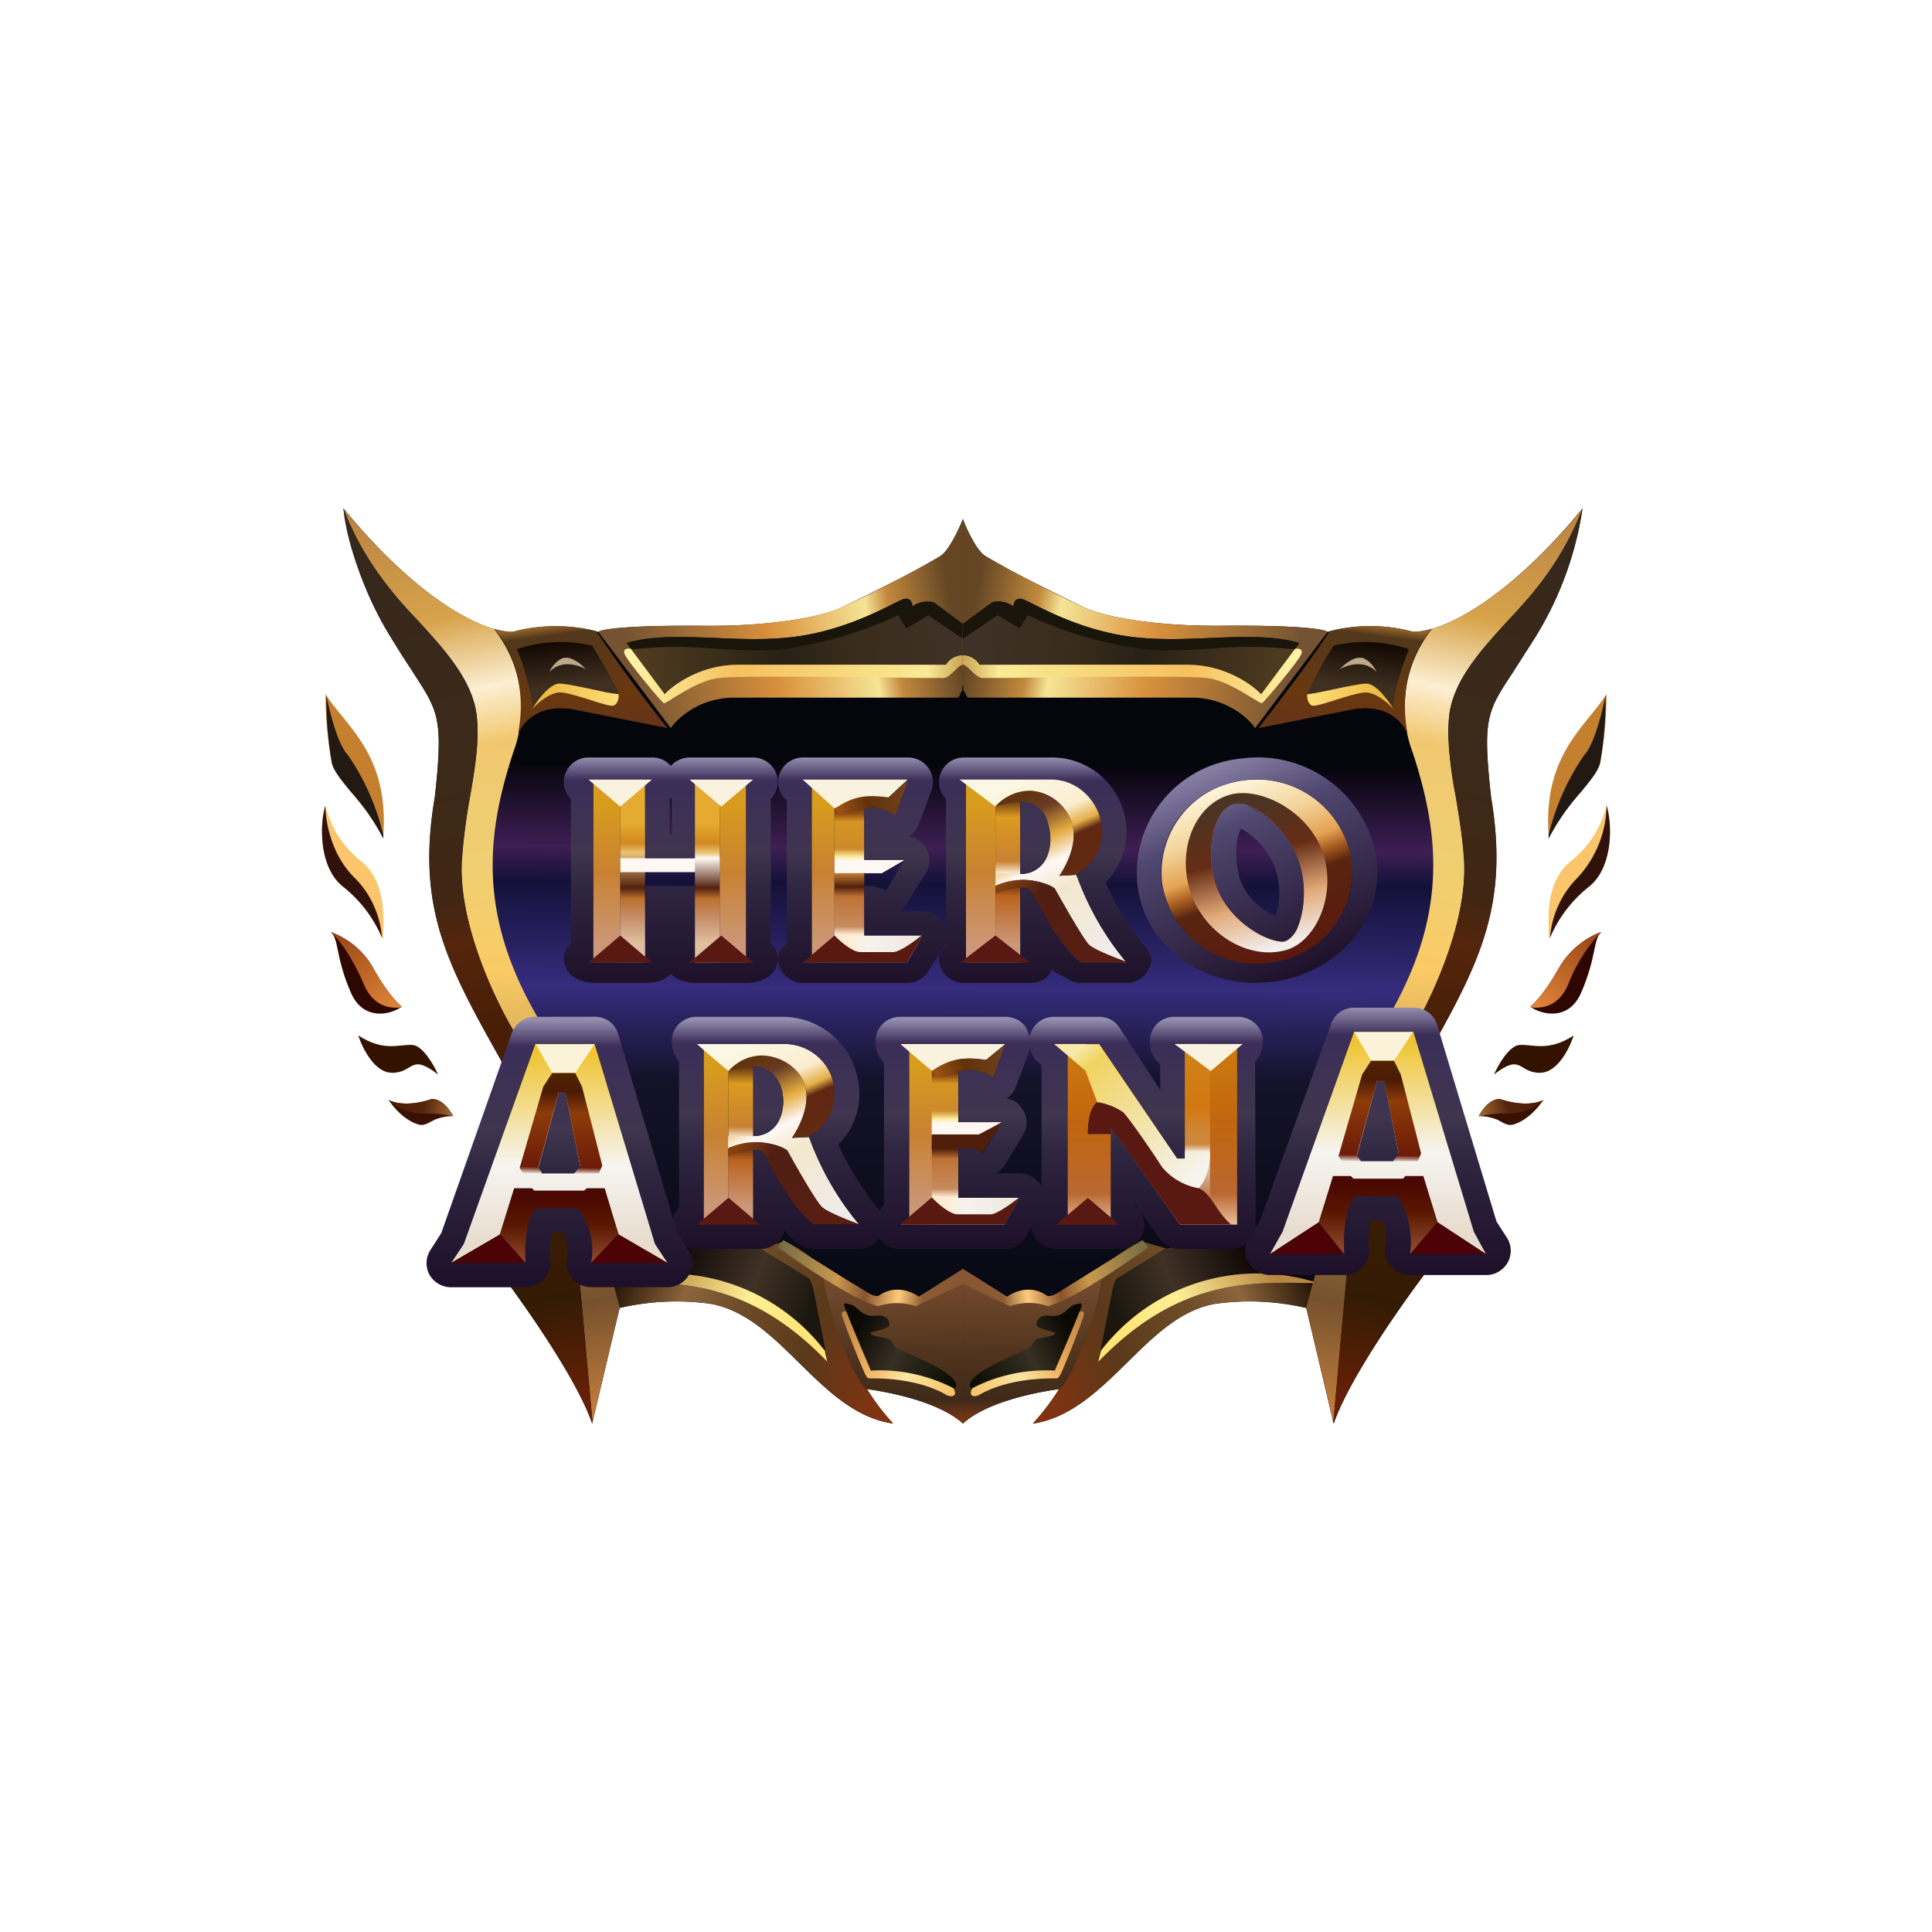 <svg xmlns="http://www.w3.org/2000/svg" width="24" height="24" fill="none" viewBox="0 0 24 24">
    <path fill="url(#HERA__a)" d="M11.696 6.897c.106-.084.22-.336.266-.45v11.237c-.295-.27-.918-.392-1.2-.43.088.152.252.345.332.43-.471-.068-.82-.413-1.17-.758-.337-.333-.678-.665-1.12-.733a3.1 3.1 0 0 0-1.107.055l-.341 1.436c-.185-.548-.842-1.478-1.145-1.878l.13-2.425-.076-.135c-.698-1.242-1.103-1.953-.863-3.351.106-.968.047-1.053-.27-1.54L4.907 8a4.25 4.25 0 0 1-.64-1.684C5.17 7.42 5.97 7.85 6.366 7.85a2.04 2.04 0 0 1 1.066 0c.03-.03.332-.084 1.305-.076.98.009 1.553-.147 1.717-.227.371-.181 1.137-.56 1.242-.649m.53 0c-.109-.084-.222-.336-.264-.45v11.237c.29-.27.917-.392 1.2-.43a3 3 0 0 1-.333.43c.467-.068.82-.413 1.17-.758.337-.333.674-.665 1.116-.733a3.1 3.1 0 0 1 1.112.055l.34 1.436c.186-.548.843-1.478 1.146-1.878l-.135-2.425.076-.135c.703-1.242 1.103-1.953.867-3.351-.105-.968-.05-1.053.27-1.54L19.018 8c.331-.509.55-1.083.64-1.684-.905 1.103-1.705 1.533-2.101 1.533a2.04 2.04 0 0 0-1.065 0c-.03-.03-.333-.084-1.305-.076-.981.009-1.558-.147-1.718-.227-.37-.181-1.137-.56-1.242-.649"/>
    <path fill="url(#HERA__b)" d="M10.754 17.228a3.25 3.25 0 0 1-.505-1.28v-.004c0-.088 0-.278-.497-.526l-.374.11c.21.1.631.32.66.395.026.08.152.602.211.855a2.46 2.46 0 0 0-2.652-.855l.067.337.025.013.009-.026a3.2 3.2 0 0 1 1.107-.054c.442.067.779.4 1.12.736.35.341.699.687 1.17.754a3 3 0 0 1-.34-.455"/>
    <path fill="url(#HERA__c)" d="M7.697 16.252v-.012l-.935-3.465c-.838-1.348-.728-2.383-.387-3.427a1.58 1.58 0 0 0-.24-1.537c-.434-.126-1.116-.573-1.87-1.495.14.375.337.687.548.96.114.148.244.295.379.434.345.379.69.758.732 1.204.03.307-.025.627-.084.977a7 7 0 0 0-.1.783c-.056.783.42 1.78.669 2.177l.635 1.347.316 3.465.337-1.415z"/>
    <path fill="url(#HERA__d)" d="m7.36 17.663-.316-3.461-.635-1.347c-.245-.4-.725-1.398-.674-2.181a8 8 0 0 1 .105-.783c.06-.35.114-.674.084-.977-.042-.45-.387-.83-.732-1.204a6 6 0 0 1-.38-.434 3.7 3.7 0 0 1-.546-.96c.025.316.193.956.64 1.684.084.144.164.257.227.354.316.484.375.568.27 1.541-.24 1.398.164 2.11.862 3.351l.076.135-.13 2.425c.303.4.96 1.335 1.145 1.878v-.021z"/>
    <path fill="url(#HERA__e)" d="M6.136 7.81c.198.22.42.696.299 1.306.084-.181.294-.387.732-.295l1.124.223a18 18 0 0 1-.884-1.204 2.05 2.05 0 0 0-1.04.009 1 1 0 0 1-.231-.038"/>
    <path fill="url(#HERA__f)" d="M6.62 8.8a3 3 0 0 0-.198-.736 1.7 1.7 0 0 1 .935-.043c.117.198.353.594.328.603-.034.012-.594-.127-.737-.127-.114 0-.27.198-.328.3z"/>
    <path fill="url(#HERA__g)" d="M6.62 8.8c.062-.072.226-.207.349-.198.075.004.21.046.336.084.14.046.274.088.312.08.063-.021.072-.101.067-.143a2 2 0 0 1-.265-.047c-.177-.037-.391-.084-.471-.084-.114 0-.27.202-.329.303z"/>
    <path fill="#BCA98A" d="M7.015 8.169c-.097.021-.169.126-.19.177.152-.156.362-.084.45-.034-.046-.055-.168-.156-.26-.139z"/>
    <path fill="url(#HERA__h)" d="m8.254 8.624-.472-.632c.518-.168 1.289 0 1.992-.067.703-.068 1.296-.421 1.431-.476.105-.042.13.042.13.084a.32.32 0 0 1 .266-.05l.362.27v.386a.25.25 0 0 0-.21.118H9.166c-.454 0-.8.245-.909.367z"/>
    <path fill="url(#HERA__i)" d="m8.333 9.045-.901-1.196c.03-.03.332-.084 1.305-.076.98.009 1.553-.147 1.718-.227q.635-.297 1.241-.648c.106-.084.22-.337.266-.45v2.05l-.013.092c-.008 0-.017.017-.02.034-.01.02-.022.042-.043.042H9.124c-.43 0-.707.253-.791.379m-.548-1.053.472.632c.245-.234.57-.365.91-.366h2.584a.24.24 0 0 1 .21-.118v-.388l-.361-.269a.32.32 0 0 0-.266.05c0-.042-.025-.126-.13-.084l-.105.05c-.232.119-.741.371-1.327.422-.294.03-.597.017-.892.004-.408-.017-.796-.03-1.095.063z"/>
    <path fill="#19150A" d="M7.845 8.068c.472-.05.724-.03 1.006-.013.21.013.43.03.77.021a5 5 0 0 0 1.537-.433l.101.164.274-.164.43.294v-.185l-.363-.27a.32.32 0 0 0-.265.051c0-.042-.025-.126-.13-.084l-.105.05c-.232.118-.742.371-1.327.422-.294.029-.598.016-.892.004-.409-.017-.796-.03-1.095.063l.06.084z"/>
    <path fill="url(#HERA__j)" d="M11.958 8.257V8.14a.25.25 0 0 0-.206.118H9.167c-.455 0-.8.244-.91.366l-.42-.564c-.043-.008-.106 0-.076.068.042.097.45.585.484.606.012.008.059-.025.126-.067.139-.085.362-.224.568-.245.245-.03 1.785-.012 2.526 0h.253c.05 0 .097-.05.143-.092.038-.038.072-.072.101-.072z"/>
    <path fill="url(#HERA__k)" d="M10.279 16.917c-1.027-1.069-1.937-.98-2.703-.98l1.196-.582.682.16.585.358c.042.026.067.148.076.194l.168.85z"/>
    <path fill="url(#HERA__l)" d="M10.245 16.779c-.017-.085.03.113 0 0a2.45 2.45 0 0 0-2.648-.855v.012h.143c.732-.008 1.583-.012 2.538.981z"/>
    <path fill="url(#HERA__m)" d="m11.958 15.764-.547.345c-.08-.063-.29-.151-.484-.02-.009.012-.055.029-.152-.034l-.265-.16-.779-.489-.088.101.589.38c.093.643.463 1.368.53 1.368.283.037.91.16 1.2.429v-1.92z"/>
    <path fill="url(#HERA__n)" d="M10.233 15.882c.252.16.505.295.673.345a.73.73 0 0 1 .472 0l.585-.278v-.185l-.547.345c-.085-.063-.295-.151-.489-.02-.008.012-.054.029-.151-.034l-.265-.16-.78-.489-.07.085c.125.088.294.21.475.328l.1.063z"/>
    <path fill="url(#HERA__o)" d="M11.049 16.463c0 .03-.152.072-.232.088-.02.042.11.055.198.076s.067.076.11.11c.042.03.43.18.631.32.156.113.127.176.097.193a2 2 0 0 0-1.036-.223 20 20 0 0 1-.328-.8c-.013-.055.021-.034.084-.02.067.012.135.16.3.138.168-.02.176.084.176.118"/>
    <path fill="url(#HERA__p)" d="M10.514 16.294c-.042-.009-.072 0-.047.071.034.106.19.506.261.661.009.03.042.097.068.097h.008c.076 0 .573-.013.947.202.055.034.156.03.093-.08a2 2 0 0 0-1.027-.219c-.084-.202-.245-.576-.303-.732"/>
    <path fill="url(#HERA__q)" d="M13.171 17.228c.14-.18.396-.657.505-1.28v-.004c0-.088 0-.278.497-.526l.375.11c-.21.1-.632.32-.661.395-.026.08-.152.602-.21.855a2.455 2.455 0 0 1 2.652-.855l-.068.337-.025.013-.008-.026a3.1 3.1 0 0 0-1.112-.054c-.438.067-.774.4-1.115.736-.35.341-.704.687-1.17.754a3 3 0 0 0 .34-.455"/>
    <path fill="url(#HERA__r)" d="M16.228 16.252v-.012l.934-3.465c.838-1.348.729-2.383.387-3.427a1.58 1.58 0 0 1 .24-1.537c.434-.126 1.116-.573 1.87-1.495a3.7 3.7 0 0 1-.547.96 6 6 0 0 1-.38.434c-.345.379-.69.758-.732 1.204-.03.307.025.627.084.977.042.244.084.505.101.783.055.783-.42 1.78-.673 2.177l-.632 1.347-.316 3.465-.337-1.415z"/>
    <path fill="url(#HERA__s)" d="m16.564 17.663.311-3.461.64-1.347c.244-.4.724-1.398.674-2.181-.021-.278-.068-.539-.106-.783A4 4 0 0 1 18 8.914c.042-.45.387-.83.733-1.204.13-.143.265-.286.379-.434.21-.273.408-.59.547-.96A4.2 4.2 0 0 1 19.019 8l-.227.354c-.32.484-.375.568-.27 1.541.236 1.398-.164 2.11-.867 3.351l-.076.135.135 2.425c-.307.4-.96 1.335-1.145 1.878z"/>
    <path fill="url(#HERA__t)" d="M17.788 7.811c-.197.219-.42.695-.303 1.305-.08-.18-.29-.387-.728-.295l-1.124.224c.202-.257.652-.842.884-1.204a2 2 0 0 1 1.04.008 1 1 0 0 0 .231-.038"/>
    <path fill="url(#HERA__u)" d="M17.305 8.8c.008-.219.134-.58.197-.736a1.7 1.7 0 0 0-.934-.043 4 4 0 0 0-.329.603c.034.012.59-.127.737-.127.114 0 .265.198.329.3z"/>
    <path fill="url(#HERA__v)" d="M17.304 8.8c-.067-.072-.227-.207-.349-.198-.076.004-.21.046-.337.084-.139.046-.274.088-.316.08-.058-.021-.067-.101-.063-.143.013.004.127-.017.265-.047.177-.037.392-.084.472-.084.114 0 .265.202.328.303z"/>
    <path fill="#BCA98A" d="M16.91 8.169c.097.021.168.126.19.177-.152-.156-.367-.084-.456-.034.051-.055.169-.156.266-.139z"/>
    <path fill="url(#HERA__w)" d="m15.668 8.624.471-.632c-.513-.168-1.284 0-1.987-.067-.707-.068-1.3-.421-1.431-.476-.105-.042-.13.042-.13.084a.32.32 0 0 0-.266-.05l-.362.27v.386c.114 0 .185.08.21.118h2.581c.46 0 .8.245.914.367"/>
    <path fill="url(#HERA__x)" d="m15.591 9.045.901-1.196c-.03-.03-.332-.084-1.305-.076-.98.009-1.558-.147-1.718-.227a16 16 0 0 1-1.242-.648c-.109-.084-.223-.337-.265-.45v2.05l.009.092c.012 0 .02.017.025.034.008.02.017.042.042.042H14.8c.43 0 .707.253.791.379m.548-1.053-.472.632a1.33 1.33 0 0 0-.914-.366h-2.585a.25.25 0 0 0-.21-.118v-.388l.366-.269c.042-.017.152-.025.265.05 0-.042.026-.126.131-.084l.105.05c.232.119.741.371 1.326.422.295.03.598.017.889.004.412-.017.8-.03 1.099.063z"/>
    <path fill="#19150A" d="M16.085 8.068a5 5 0 0 0-1.01-.013c-.211.013-.43.03-.771.021a5 5 0 0 1-1.537-.433l-.101.164-.274-.164-.43.294v-.185l.363-.27a.31.31 0 0 1 .265.051c0-.042.026-.126.13-.084l.106.05c.231.118.741.371 1.326.422.295.029.598.016.889.004.412-.017.8-.03 1.098.063l-.059.084z"/>
    <path fill="url(#HERA__y)" d="M11.958 8.257V8.14c.118 0 .19.08.21.118h2.585c.46 0 .8.244.914.366l.421-.564c.042-.008.105 0 .076.068-.042.097-.455.585-.484.606-.013.008-.06-.025-.13-.067-.14-.085-.363-.224-.565-.245-.244-.03-1.79-.012-2.526 0h-.253c-.05 0-.1-.05-.143-.092-.042-.038-.071-.072-.1-.072z"/>
    <path fill="url(#HERA__z)" d="M13.643 16.917c1.031-1.069 1.936-.98 2.707-.98l-1.2-.582-.682.16-.581.358c-.042.026-.072.148-.076.194z"/>
    <path fill="url(#HERA__A)" d="M13.676 16.779c-.025.113.021-.085 0 0a2.45 2.45 0 0 1 2.653-.855v.013h-.143c-.733-.009-1.584-.013-2.543.98z"/>
    <path fill="url(#HERA__B)" d="M11.958 15.764c.143.084.446.278.552.345.084-.063.294-.151.484-.02.012.012.059.029.155-.034q.522-.327 1.045-.649l.084.101-.59.38c-.088.643-.463 1.368-.526 1.368-.286.037-.91.16-1.2.429v-1.92z"/>
    <path fill="url(#HERA__C)" d="M13.685 15.882c-.244.16-.497.295-.665.345a.7.7 0 0 0-.476 0l-.581-.278v-.185l.547.345c.085-.063.295-.151.484-.02.013.012.06.029.156-.034q.52-.327 1.044-.649l.072.085c-.127.088-.295.21-.48.328l-.097.063z"/>
    <path fill="url(#HERA__D)" d="M12.875 16.463c0 .03.152.072.228.088.025.042-.11.055-.198.076-.084.021-.063.076-.11.11-.042.03-.429.18-.627.32-.156.113-.126.176-.097.193.316-.206.821-.235 1.032-.223.11-.253.324-.758.332-.8.009-.055-.02-.034-.088-.02-.067.012-.13.16-.295.138-.168-.02-.177.084-.177.118"/>
    <path fill="url(#HERA__E)" d="M13.41 16.294c.038-.009.072 0 .046.071q-.12.335-.26.661c-.013.03-.043.097-.068.097h-.008c-.076 0-.573-.013-.952.202-.05.034-.151.03-.088-.08a2 2 0 0 1 1.023-.219c.088-.202.248-.576.307-.732"/>
    <path fill="#C4802F" d="M4.759 10.412c.088-1.035-.463-1.389-.716-1.789 0 .396.055.733.08.855.059.223.417.484.636.934"/>
    <path fill="#221913" d="M4.055 8.636c.042.219.143.614.265.74.208.303.358.641.442.999v.042a2.8 2.8 0 0 0-.404-.581c-.113-.14-.21-.253-.236-.358a4.6 4.6 0 0 1-.067-.842"/>
    <path fill="#FBC56B" d="M4.497 10.707a1.25 1.25 0 0 1-.455-.703c-.071.227-.084.775.223 1.01.219.175.388.402.493.661 0-.202.063-.694-.261-.968"/>
    <path fill="#30120A" d="M4.042 10.008c0 .202.076.619.367.9.244.245.324.548.336.742a1.6 1.6 0 0 0-.48-.632c-.307-.24-.294-.783-.223-1.01"/>
    <path fill="#2D0700" d="M4.642 12.034a1 1 0 0 0-.53-.455c.1.097.054.303.244.745.155.37.505.278.635.181-.05-.038-.193-.19-.35-.471"/>
    <path fill="url(#HERA__F)" d="M4.128 11.596c.089.084.244.286.392.631.105.249.29.308.463.287l.008-.009c-.05-.038-.193-.19-.35-.471a1 1 0 0 0-.53-.455l.013.017z"/>
    <path fill="#331200" d="M4.868 13.326c-.219 0-.37-.315-.417-.463.32.207.505.106.674.118.126.008.265.248.316.366-.35-.27-.295-.02-.573-.02"/>
    <path fill="#391101" d="M5.331 13.663c-.273.084-.45.033-.505 0 .126.185.265.273.362.303.084.03.143-.025.22-.06.113-.041.18-.041.222-.041-.118-.215-.248-.228-.299-.202"/>
    <path fill="url(#HERA__G)" d="M4.826 13.663c.076.071.24.177.43.168.143 0 .26.009.362.034h.012c-.118-.215-.248-.228-.299-.202-.273.084-.45.033-.505 0"/>
    <path fill="#C4802F" d="M19.24 10.412c-.087-1.031.464-1.389.717-1.789 0 .396-.055.733-.08.855-.06.223-.417.484-.636.934"/>
    <path fill="#221913" d="M19.945 8.636c-.043.219-.143.614-.266.745-.207.3-.357.638-.442.993v.043a2.8 2.8 0 0 1 .405-.581c.113-.14.21-.253.235-.358q.073-.418.068-.842"/>
    <path fill="#FBC56B" d="M19.502 10.707c.228-.175.388-.424.455-.703.072.227.084.775-.223 1.01a1.6 1.6 0 0 0-.493.661c0-.202-.063-.694.261-.968"/>
    <path fill="#30120A" d="M19.958 10.008a1.35 1.35 0 0 1-.366.9c-.197.2-.316.463-.337.742.059-.14.194-.404.48-.632.307-.24.294-.783.223-1.01"/>
    <path fill="#2D0700" d="M19.36 12.034c.16-.286.42-.421.53-.455-.101.097-.055.303-.245.745-.155.37-.505.278-.635.181.05-.038.193-.19.35-.471"/>
    <path fill="url(#HERA__H)" d="M19.873 11.596a2 2 0 0 0-.392.631c-.105.249-.29.308-.463.287l-.008-.009c.05-.038.193-.19.35-.471.16-.286.42-.421.53-.455l-.013.017z"/>
    <path fill="#331200" d="M19.132 13.326c.22 0 .37-.315.417-.463-.32.207-.505.106-.674.118-.126.008-.265.248-.315.366.349-.27.294-.02.572-.02"/>
    <path fill="#391101" d="M18.668 13.663c.274.084.45.033.505 0-.126.185-.265.273-.362.303-.084.03-.143-.025-.219-.06-.113-.041-.18-.041-.223-.041.118-.215.248-.228.295-.202z"/>
    <path fill="url(#HERA__I)" d="M19.173 13.663a.62.62 0 0 1-.43.168q-.211-.002-.361.034h-.013c.118-.215.248-.228.295-.202.278.084.454.033.51 0"/>
    <path fill="url(#HERA__J)" d="M7.37 9.714h.336v2.244h-.337z"/>
    <path fill="url(#HERA__K)" d="M7.706 9.714h.307v2.244h-.307z"/>
    <path fill="url(#HERA__L)" d="M8.94 9.714h.329v2.244H8.94z"/>
    <path fill="#FFF8F2" d="M7.706 10.661H8.94v.173H7.706z"/>
    <path fill="url(#HERA__M)" d="m8.013 11.882.089.075h-.788l.055-.042v-2.19l-.059-.041h.792l-.085.076v.9h.632v-.9l-.084-.076h.791l-.088.076v2.122l.084.075H8.57l.084-.075v-.876h-.631v.876zm.308-.573v.413l.012.012.013-.012v-.413zm.012.787c.08.084.207.114.32.114h.615c.151 0 .32-.055.379-.21.042-.11.012-.194-.072-.278V9.924a.3.3 0 0 0 .068-.316.31.31 0 0 0-.287-.198h-.791a.32.32 0 0 0-.232.105.3.3 0 0 0-.231-.105H7.31a.306.306 0 0 0-.3.366q.019.085.081.148v1.798c-.084.084-.11.168-.067.282.059.155.223.206.375.206h.614c.114 0 .24-.025.32-.114m-.012-2.172.012-.013.013.013v.438H8.32z"/>
    <path fill="#591812" d="m7.705 11.621-.395.337h.79z"/>
    <path fill="#F8F2DE" d="m7.705 10.02-.395-.336h.79z"/>
    <path fill="url(#HERA__N)" d="M8.633 9.714h.307v2.244h-.307z"/>
    <path fill="#F8F2DE" d="m8.96 10.02-.396-.336h.792z"/>
    <path fill="#591812" d="m8.96 11.621-.396.337h.792z"/>
    <path fill="#FFF8F2" d="M10.948 10.847h-.56v-.164h.846l-.282.164z"/>
    <path fill="url(#HERA__O)" d="M10.08 9.714h.286v2.244h-.286z"/>
    <path fill="url(#HERA__P)" d="M10.366 9.714h.37v2.244h-.37z"/>
    <path fill="url(#HERA__Q)" d="m10.366 11.621-.395.337h1.296l.19-.337z"/>
    <path fill="#591910" d="M10.366 11.621c.068.072.224.206.32.206h.409c.084 0 .282-.147.353-.206h.009l-.19.337H9.971z"/>
    <path fill="#FFF8F2" d="M10.947 10.847h-.58v-.164h.867l-.283.164z"/>
    <path fill="url(#HERA__R)" d="M10.737 10.686v-.649c.03-.008.021 0 .06 0h.045a.44.44 0 0 1 .282.097l.16-.45H9.98l.106.092v2.089l-.11.092h1.297l.19-.337h-.725v-.614h.046a.4.4 0 0 1 .152.03l.072.024.227-.378h-.497zm.425.631h.295c.11 0 .21.06.265.152a.3.3 0 0 1 0 .295l-.185.29a.31.31 0 0 1-.27.156H9.972a.31.31 0 0 1-.286-.198c-.047-.118-.013-.202.084-.286h.004V9.945a.295.295 0 0 1-.088-.337.31.31 0 0 1 .286-.198h1.305a.31.31 0 0 1 .253.126.3.3 0 0 1 .042.278l-.156.421a.3.3 0 0 1-.122.152.31.31 0 0 1 .252.299.3.3 0 0 1-.042.151l-.235.38a.3.3 0 0 1-.106.104z"/>
    <path fill="#F8F2DE" d="m10.366 10.041-.395-.357h1.305l-.24.223c-.299-.013-.299-.013-.67.134"/>
    <path fill="url(#HERA__S)" d="M10.366 10.046c.017.03.06.084.122.075.03 0 .055-.012.085-.025.054-.02.117-.046.223-.059a.48.48 0 0 1 .328.097l.16-.45-.244.223c-.282-.042-.45-.013-.67.139z"/>
    <path fill="url(#HERA__T)" d="M11.293 12.973h.286v2.244h-.286z"/>
    <path fill="url(#HERA__U)" d="M11.575 12.973h.329v2.244h-.329z"/>
    <path fill="#F8F2DE" d="m11.58 13.306-.4-.337h1.309l-.24.198c-.286-.042-.455-.013-.674.139z"/>
    <path fill="url(#HERA__V)" d="M11.58 13.306c.012.03.058.084.117.075a.4.4 0 0 0 .089-.03c.05-.016.113-.041.219-.058a.52.52 0 0 1 .332.097l.152-.421-.24.198c-.287-.042-.455-.013-.674.139z"/>
    <path fill="url(#HERA__W)" d="m11.58 14.879-.4.337h1.3l.186-.337h-1.09z"/>
    <path fill="#591910" d="M11.58 14.88c.063.067.219.205.315.205h.409c.084 0 .282-.151.358-.21h.004l-.185.337H11.18l.395-.337z"/>
    <path fill="#FFF8F2" d="M12.16 14.105h-.585v-.165h.872z"/>
    <path fill="#501F0C" d="m12.21 14.315.237-.375-.287.152h-.585v.173h.421q.076 0 .147.025l.072.03z"/>
    <path fill="url(#HERA__X)" d="M11.907 13.94v-.631a1 1 0 0 1 .143-.017q.086 0 .165.034a.6.6 0 0 1 .122.063l.151-.421h-1.305l.11.097v2.054l-.114.093h1.3l.186-.337h-.758v-.61h.085a.4.4 0 0 1 .151.025l.072.03.231-.38zm.463.636h.295c.11 0 .21.059.265.147a.3.3 0 0 1 .005.3l-.186.336a.3.3 0 0 1-.27.156h-1.3a.308.308 0 0 1-.3-.38.3.3 0 0 1 .098-.155h.004V13.2a.36.36 0 0 1-.088-.371.31.31 0 0 1 .286-.198h1.31c.1 0 .193.046.252.126a.38.38 0 0 1 .038.316l-.156.421a.3.3 0 0 1-.122.152.28.28 0 0 1 .21.147.3.3 0 0 1 0 .303l-.231.379a.3.3 0 0 1-.105.1z"/>
    <path fill="url(#HERA__Y)" d="M12 9.714h.366v2.244H12z"/>
    <path fill="url(#HERA__Z)" d="M12.366 9.714h.308v2.244h-.308z"/>
    <path fill="url(#HERA__aa)" d="m13.162 10.88.21-.013c.143.395.352.763.62 1.087-.17-.068-.392-.156-.46-.21-.075-.068-.416-.683-.429-.704-.008-.021-.152-.097-.362-.11a.8.8 0 0 0-.375.076v-.151h.312c.252 0 .37-.21.37-.43 0-.219-.118-.463-.37-.463-.089 0-.244.038-.312.055.118-.122.274-.21.442-.194a.58.58 0 0 1 .527.484c.03.224-.106.476-.173.573"/>
    <path fill="url(#HERA__ab)" d="M13.533 11.738c.067.06.286.148.463.21v.009h-.56c-.223-.143-.485-.619-.59-.812l-.05-.085q-.02-.024-.06-.03a.2.2 0 0 0-.058 0c-.05 0-.223.03-.312.072v-.097a.8.8 0 0 1 .737.034c.013.021.354.636.43.7"/>
    <path fill="url(#HERA__ac)" d="M11.684 9.608a.31.31 0 0 1 .286-.198h1.09a.927.927 0 0 1 .935.918.9.9 0 0 1-.26.632c.15.353.378.669.492.8.084.092.097.168.046.273a.31.31 0 0 1-.278.177h-.56a.3.3 0 0 1-.168-.046c-.072-.047-.143-.063-.206-.13l-.009.029c-.042.117-.16.147-.286.147h-.796a.31.31 0 0 1-.286-.198c-.042-.11-.013-.185.067-.265V9.924a.3.3 0 0 1-.067-.316m.286.105.03.021v2.198l-.03.025h.796l-.088-.075v-.85h.046c.017 0 .034.008.046.012l.025.02.043.08h.004l.143.253c.126.21.295.463.45.564h.56v-.004a3.5 3.5 0 0 1-.614-1.065c-.009-.004-.009-.012-.013-.02a.63.63 0 0 0 .32-.539.624.624 0 0 0-.627-.615h-1.09zm.708.245v.9a.35.35 0 0 0 .307-.172.54.54 0 0 0 .063-.261.7.7 0 0 0-.063-.295.34.34 0 0 0-.307-.168z"/>
    <path fill="url(#HERA__ad)" d="m12.366 10.02-.446-.336h1.141c.345 0 .627.303.627.644 0 .231-.13.433-.324.539h.004l-.21.012c.071-.097.206-.35.177-.572a.576.576 0 0 0-.527-.484.57.57 0 0 0-.442.193z"/>
    <path fill="#591812" d="m12.366 11.621-.438.337h.867z"/>
    <path fill="url(#HERA__ae)" d="M8.742 12.973h.308v2.244h-.308z"/>
    <path fill="url(#HERA__af)" d="M9.05 12.973h.307v2.244H9.05z"/>
    <path fill="url(#HERA__ag)" d="m9.84 14.135.21-.009c.143.393.352.76.62 1.082-.17-.063-.388-.152-.456-.21-.08-.063-.42-.678-.43-.7-.012-.02-.155-.096-.361-.109a.8.8 0 0 0-.379.076v-.152h.311c.253 0 .375-.21.375-.429 0-.223-.122-.433-.379-.433-.084 0-.24.037-.303.054.114-.122.27-.21.438-.194.282.021.501.211.53.455.026.223-.109.472-.176.568"/>
    <path fill="url(#HERA__ah)" d="M9.355 14.19h.068c.21.008.35.084.362.109.008.02.35.632.43.699.067.059.286.147.454.21l.004.005h-.56c-.223-.14-.484-.615-.59-.813l-.05-.084c-.03-.03-.092-.034-.126-.03-.042 0-.215.034-.303.076v-.097a.8.8 0 0 1 .307-.075z"/>
    <path fill="url(#HERA__ai)" d="m9.05 13.306-.397-.337H9.74c.349 0 .631.278.631.619a.61.61 0 0 1-.328.534h.004l-.21.013c.07-.097.206-.345.18-.573-.03-.24-.252-.43-.53-.45a.55.55 0 0 0-.438.194"/>
    <path fill="#591812" d="m9.05 14.879-.397.337h.792z"/>
    <path fill="url(#HERA__aj)" d="M8.363 12.829a.31.31 0 0 1 .291-.198H9.74a.956.956 0 0 1 .935.951.88.88 0 0 1-.261.636c.156.35.383.665.492.796l.005.004a.3.3 0 0 1 .042.32.31.31 0 0 1-.278.177h-.56a.3.3 0 0 1-.169-.046 1 1 0 0 1-.202-.182.31.31 0 0 1-.299.228h-.791a.31.31 0 0 1-.29-.198.3.3 0 0 1 .071-.316v-1.819a.36.36 0 0 1-.072-.353m.291.139.084.075v2.097l-.084.072h.791l-.088-.072v-.855h.046l.05.013.026.021.042.076v.004l.143.253c.127.21.295.463.45.56h.56a3.5 3.5 0 0 1-.614-1.065l-.013-.021v-.005a.63.63 0 0 0 .32-.539.62.62 0 0 0-.627-.614zm.703.282v.863a.35.35 0 0 0 .307-.168.55.55 0 0 0 0-.523.34.34 0 0 0-.307-.168z"/>
    <path fill="url(#HERA__ak)" fill-rule="evenodd" d="M15.764 11.959a1.14 1.14 0 0 0 1.027-1.264 1.19 1.19 0 0 0-1.33-1.002 1.154 1.154 0 0 0-1.024 1.28 1.183 1.183 0 0 0 1.327.99zm.202-.266c.206-.067.303-.602.168-.998-.156-.437-.61-.766-.817-.703-.282.084-.328.67-.206 1.02.168.475.707.723.855.681" clip-rule="evenodd"/>
    <path fill="url(#HERA__al)" d="M15.975 11.802c.362-.101.631-.665.463-1.196-.177-.534-.792-.842-1.166-.732-.421.122-.657.67-.485 1.204.177.534.733.854 1.188.724m.156-1.107c.138.395.042.93-.169.997-.143.042-.682-.206-.85-.682-.127-.35-.076-.93.21-1.019.202-.063.657.266.809.704"/>
    <path fill="url(#HERA__am)" fill-rule="evenodd" d="M15.755 11.962h.009a1.23 1.23 0 0 0 .59-.236 1.11 1.11 0 0 0 .437-1.031 1.192 1.192 0 0 0-1.558-.952 1.136 1.136 0 0 0-.8 1.234 1.183 1.183 0 0 0 1.322.985m.026-.295q.121.039.185.026l.02-.013a.3.3 0 0 0 .127-.143 1.23 1.23 0 0 0 .021-.842A1.18 1.18 0 0 0 15.47 10a.27.27 0 0 0-.151-.008.3.3 0 0 0-.144.105l-.029.05c-.126.22-.126.602-.034.863.127.35.446.582.67.657m-.367-1.376a.7.7 0 0 0-.059.282c0 .126.017.252.047.349a.8.8 0 0 0 .446.459v-.004a.96.96 0 0 0-.009-.59.97.97 0 0 0-.425-.496m1.684.37c.102.775-.488 1.44-1.309 1.537l-.21.012c-.737-.012-1.352-.492-1.449-1.2a1.43 1.43 0 0 1 1.293-1.587 1.49 1.49 0 0 1 1.675 1.238" clip-rule="evenodd"/>
    <path fill="url(#HERA__an)" d="M7.385 12.63a.3.3 0 0 1 .295.216l.737 2.48.13.201a.29.29 0 0 1 .013.308.31.31 0 0 1-.27.155h-.947a.31.31 0 0 1-.294-.217.3.3 0 0 1-.009-.128.66.66 0 0 0-.034-.336h-.151l-.013.075c-.012.105-.012.21-.004.278a.3.3 0 0 1-.084.227.3.3 0 0 1-.223.102h-.926a.31.31 0 0 1-.27-.156.3.3 0 0 1 .013-.308l.134-.21.876-2.484a.31.31 0 0 1 .295-.202zm-1.78 3.057.155-.235.889-2.484h.736l.75 2.484.156.235h-.948c.017-.113.013-.21 0-.303a.73.73 0 0 0-.168-.379H6.66c-.084.097-.118.261-.13.413a1.4 1.4 0 0 0 0 .27zm1.082-1.183.05.072h.396l.076-.084-.186-.918H6.94z"/>
    <path fill="url(#HERA__ao)" fill-rule="evenodd" d="M6.654 12.969h.732l.75 2.484.156.236-.607-.354-.177-.573H7.29l-.034.03H6.64l-.034-.03H6.39l-.177.573-.607.353.156-.235.889-2.484zm.076 1.608-.043-.063.253-.939h.084l.19.939-.08.063z" clip-rule="evenodd"/>
    <path fill="#FAF3D9" d="m6.654 12.969.206.358h.286l.24-.354H6.65z"/>
    <path fill="url(#HERA__ap)" d="m7.209 14.488-.076.088h.307l.042-.097-.252-.98-.084-.169h-.287l-.11.168-.294 1.01.042.068h.24l-.05-.071.252-.93h.084z"/>
    <path fill="#4D0206" d="M6.527 15.688h-.922l.607-.354.32.354zm.817 0 .337-.354.61.354z"/>
    <path fill="url(#HERA__aq)" d="m6.21 15.33.32.358c-.016-.16-.008-.522.131-.678h.518a.84.84 0 0 1 .164.678l.337-.358-.168-.568h-.223l-.034.03H6.64l-.033-.03h-.22z"/>
    <path fill="url(#HERA__ar)" d="M17.558 12.518a.3.3 0 0 1 .295.214l.737 2.442.13.202a.3.3 0 0 1-.105.422.3.3 0 0 1-.156.041h-.943a.31.31 0 0 1-.298-.217.3.3 0 0 1-.01-.128.66.66 0 0 0-.029-.337h-.151l-.013.076c-.012.105-.012.21-.008.278a.3.3 0 0 1-.08.232.3.3 0 0 1-.228.096h-.922a.307.307 0 0 1-.308-.31.3.3 0 0 1 .047-.153l.135-.21.884-2.446a.3.3 0 0 1 .286-.202zm-1.71 3.018.085-.236.888-2.484h.737l.75 2.484.151.278h-.943a1.4 1.4 0 0 0 0-.345.73.73 0 0 0-.168-.379h-.514c-.084.097-.122.261-.135.413-.008.105-.03.206-.025.27zm1.011-1.179.05.068h.397l.071-.085-.18-.917h-.085l-.253.93z"/>
    <path fill="url(#HERA__as)" fill-rule="evenodd" d="M16.822 12.82h.736l.75 2.48.151.278-.602-.396-.177-.572h-.219l-.033.034h-.615l-.034-.034h-.218l-.177.572-.607.396.156-.278.889-2.484zm.075 1.605-.042-.064.253-.938h.088l.185.938-.075.064z" clip-rule="evenodd"/>
    <path fill="#FAF3D9" d="m16.821 12.82.21.354h.287l.236-.354z"/>
    <path fill="url(#HERA__at)" d="m17.376 14.336-.071.089h.307l.042-.097-.253-.98-.084-.17h-.286l-.11.17-.294 1.014.042.063h.24l-.055-.072.253-.926h.088z"/>
    <path fill="#4D0206" d="M16.7 15.579h-.923l.607-.396zm.816 0 .337-.396.606.396z"/>
    <path fill="url(#HERA__au)" d="m16.379 15.183.32.396c-.013-.16-.009-.565.135-.72h.518c.075.08.214.366.164.72l.337-.396-.173-.573h-.219l-.034.034h-.614l-.034-.034h-.219l-.177.573z"/>
    <path fill="url(#HERA__av)" d="m15.38 12.968-.096.084.008 2.16h-.636l-.859-1.213v1.12l.11.093h-.792l.148-.11v-2.004l-.169-.126h.56l.91 1.335.059.084h.096v-1.34l-.13-.083zm-.968.252-.025-.02a.36.36 0 0 1-.084-.371.3.3 0 0 1 .286-.198h.791c.127 0 .245.08.29.198a.37.37 0 0 1-.079.362l.008 2.02c0 .08-.03.156-.088.211a.3.3 0 0 1-.219.093h-.636a.31.31 0 0 1-.252-.127l-.228-.324c.042.076.05.169.021.253a.31.31 0 0 1-.29.198h-.792a.31.31 0 0 1-.286-.198.29.29 0 0 1 .084-.337l.026-.017v-1.726l-.043-.042c-.1-.08-.134-.248-.092-.366a.31.31 0 0 1 .29-.198h.56c.106 0 .198.05.253.135l.505.774zm-.27 1.798-.037-.055v.017z"/>
    <path fill="url(#HERA__aw)" d="m14.624 14.4-.969-1.431h-.391V15.2h.534V14l.86 1.213h.71v-2.24h-.648V14.4z"/>
    <path fill="url(#HERA__ax)" d="M14.72 12.969h.311v2h-.311z"/>
    <path fill="url(#HERA__ay)" d="M13.49 12.969h-.395l.395.337v.008l.143.387c.076.013.249.06.32.127.068.071.35.48.48.678a.76.76 0 0 0 .455.256c.055-.05.143-.202.143-.438l-.311-.016v.084h-.097l-.968-1.419h-.169z"/>
    <path fill="#591812" d="m13.516 14.879-.4.337h.792l-.396-.337zm.118-1.191c-.042.025-.122.126-.122.4h.286v-.085l.86 1.208h.635c-.177-.147-.24-.378-.4-.45a.76.76 0 0 1-.459-.265c-.126-.198-.412-.61-.48-.678a.76.76 0 0 0-.32-.126z"/>
    <path fill="#F8F2DE" d="m15.04 13.306-.45-.337h.846z"/>
    <defs>
        <linearGradient id="HERA__a" x1="13.545" x2="13.482" y1="8.56" y2="17.242" gradientUnits="userSpaceOnUse">
            <stop offset=".11" stop-color="#05050C"/>
            <stop offset=".23" stop-color="#3E1E54"/>
            <stop offset=".28" stop-color="#131138"/>
            <stop offset=".43" stop-color="#352C7D"/>
            <stop offset=".56" stop-color="#14122A"/>
            <stop offset="1" stop-color="#010508"/>
        </linearGradient>
        <linearGradient id="HERA__b" x1="7.508" x2="10.973" y1="16.151" y2="17.59" gradientUnits="userSpaceOnUse">
            <stop stop-color="#211104"/>
            <stop offset=".24" stop-color="#8C653C"/>
            <stop offset=".41" stop-color="#6F4D28"/>
            <stop offset=".69" stop-color="#5A391A"/>
            <stop offset="1" stop-color="#853210"/>
        </linearGradient>
        <linearGradient id="HERA__c" x1="4.682" x2="6.96" y1="6.329" y2="17.667" gradientUnits="userSpaceOnUse">
            <stop stop-color="#BA8342"/>
            <stop offset=".13" stop-color="#D7A44B"/>
            <stop offset=".21" stop-color="#FDEFD2"/>
            <stop offset=".27" stop-color="#F1C870"/>
            <stop offset=".39" stop-color="#EFCF72"/>
            <stop offset=".51" stop-color="#FACB66"/>
            <stop offset=".88" stop-color="#75512D"/>
            <stop offset="1" stop-color="#C57E3C"/>
        </linearGradient>
        <linearGradient id="HERA__d" x1="4.552" x2="6.745" y1="6.746" y2="17.397" gradientUnits="userSpaceOnUse">
            <stop stop-color="#36271C"/>
            <stop offset=".23" stop-color="#3B2A1A"/>
            <stop offset=".42" stop-color="#412613"/>
            <stop offset=".47" stop-color="#54250B"/>
            <stop offset=".56" stop-color="#491F06"/>
            <stop offset=".89" stop-color="#331B03"/>
            <stop offset="1" stop-color="#632006"/>
        </linearGradient>
        <linearGradient id="HERA__e" x1="6.948" x2="7.108" y1="7.773" y2="8.981" gradientUnits="userSpaceOnUse">
            <stop stop-color="#8D6029"/>
            <stop offset=".09" stop-color="#52371A"/>
            <stop offset=".75" stop-color="#69380F"/>
            <stop offset="1" stop-color="#663517"/>
        </linearGradient>
        <linearGradient id="HERA__f" x1="7.053" x2="7.121" y1="7.975" y2="8.527" gradientUnits="userSpaceOnUse">
            <stop stop-color="#130A03"/>
            <stop offset="1" stop-color="#403021"/>
        </linearGradient>
        <linearGradient id="HERA__g" x1="6.649" x2="7.684" y1="8.732" y2="8.698" gradientUnits="userSpaceOnUse">
            <stop stop-color="#EBB53B"/>
            <stop offset="1" stop-color="#FFDF78"/>
        </linearGradient>
        <linearGradient id="HERA__h" x1="11.853" x2="7.896" y1="7.815" y2="8.329" gradientUnits="userSpaceOnUse">
            <stop stop-color="#3F3126"/>
            <stop offset=".33" stop-color="#392C1C"/>
            <stop offset=".54" stop-color="#272115"/>
            <stop offset="1" stop-color="#513C21"/>
        </linearGradient>
        <linearGradient id="HERA__i" x1="11.852" x2="7.865" y1="7.752" y2="8.422" gradientUnits="userSpaceOnUse">
            <stop stop-color="#644624"/>
            <stop offset=".19" stop-color="#C38A3E"/>
            <stop offset=".26" stop-color="#F6E497"/>
            <stop offset=".56" stop-color="#D9913C"/>
            <stop offset="1" stop-color="#755332"/>
        </linearGradient>
        <linearGradient id="HERA__j" x1="7.815" x2="11.971" y1="8.27" y2="8.325" gradientUnits="userSpaceOnUse">
            <stop stop-color="#FFF3A7"/>
            <stop offset=".32" stop-color="#F5C15E"/>
            <stop offset=".89" stop-color="#FAEB96"/>
            <stop offset="1" stop-color="#C9A454"/>
        </linearGradient>
        <linearGradient id="HERA__k" x1="8.157" x2="10.031" y1="15.675" y2="16.412" gradientUnits="userSpaceOnUse">
            <stop stop-color="#060002"/>
            <stop offset=".61" stop-color="#3F3124"/>
            <stop offset="1" stop-color="#1B170E"/>
        </linearGradient>
        <linearGradient id="HERA__l" x1="8.157" x2="10.03" y1="15.675" y2="16.412" gradientUnits="userSpaceOnUse">
            <stop stop-color="#B78643"/>
            <stop offset=".61" stop-color="#FFEF94"/>
            <stop offset="1" stop-color="#FFE577"/>
        </linearGradient>
        <linearGradient id="HERA__m" x1="11.478" x2="11.499" y1="15.874" y2="17.697" gradientUnits="userSpaceOnUse">
            <stop stop-color="#764A2F"/>
            <stop offset=".27" stop-color="#624025"/>
            <stop offset=".58" stop-color="#4D311C"/>
            <stop offset=".83" stop-color="#3E2A19"/>
            <stop offset="1" stop-color="#873915"/>
        </linearGradient>
        <linearGradient id="HERA__n" x1="9.664" x2="11.95" y1="15.516" y2="15.852" gradientUnits="userSpaceOnUse">
            <stop stop-color="#746B44"/>
            <stop offset=".34" stop-color="#CA994D"/>
            <stop offset=".5" stop-color="#88522E"/>
            <stop offset=".68" stop-color="#FFCB7A"/>
            <stop offset=".81" stop-color="#8C5D33"/>
            <stop offset="1" stop-color="#885532"/>
        </linearGradient>
        <linearGradient id="HERA__o" x1="10.653" x2="11.874" y1="16.488" y2="17.141" gradientUnits="userSpaceOnUse">
            <stop stop-color="#0A0904"/>
            <stop offset=".42" stop-color="#372F22"/>
            <stop offset="1" stop-color="#090C03"/>
        </linearGradient>
        <linearGradient id="HERA__p" x1="10.501" x2="11.844" y1="16.365" y2="17.317" gradientUnits="userSpaceOnUse">
            <stop stop-color="#BE8542"/>
            <stop offset=".36" stop-color="#EFB15F"/>
            <stop offset=".63" stop-color="#FAE7A2"/>
            <stop offset="1" stop-color="#F8C166"/>
        </linearGradient>
        <linearGradient id="HERA__q" x1="16.417" x2="12.948" y1="16.151" y2="17.59" gradientUnits="userSpaceOnUse">
            <stop stop-color="#211104"/>
            <stop offset=".24" stop-color="#8C653C"/>
            <stop offset=".41" stop-color="#6F4D28"/>
            <stop offset=".69" stop-color="#5A391A"/>
            <stop offset="1" stop-color="#853210"/>
        </linearGradient>
        <linearGradient id="HERA__r" x1="19.242" x2="16.964" y1="6.329" y2="17.667" gradientUnits="userSpaceOnUse">
            <stop stop-color="#BA8342"/>
            <stop offset=".13" stop-color="#D7A44B"/>
            <stop offset=".21" stop-color="#FDEFD2"/>
            <stop offset=".27" stop-color="#F1C870"/>
            <stop offset=".39" stop-color="#EFCF72"/>
            <stop offset=".51" stop-color="#FACB66"/>
            <stop offset=".88" stop-color="#75512D"/>
            <stop offset="1" stop-color="#C57E3C"/>
        </linearGradient>
        <linearGradient id="HERA__s" x1="19.372" x2="17.178" y1="6.746" y2="17.397" gradientUnits="userSpaceOnUse">
            <stop stop-color="#36271C"/>
            <stop offset=".23" stop-color="#3B2A1A"/>
            <stop offset=".42" stop-color="#412613"/>
            <stop offset=".47" stop-color="#54250B"/>
            <stop offset=".56" stop-color="#491F06"/>
            <stop offset=".89" stop-color="#331B03"/>
            <stop offset="1" stop-color="#632006"/>
        </linearGradient>
        <linearGradient id="HERA__t" x1="16.976" x2="16.816" y1="7.773" y2="8.981" gradientUnits="userSpaceOnUse">
            <stop stop-color="#8D6029"/>
            <stop offset=".09" stop-color="#52371A"/>
            <stop offset=".75" stop-color="#69380F"/>
            <stop offset="1" stop-color="#663517"/>
        </linearGradient>
        <linearGradient id="HERA__u" x1="16.871" x2="16.803" y1="7.975" y2="8.527" gradientUnits="userSpaceOnUse">
            <stop stop-color="#130A03"/>
            <stop offset="1" stop-color="#403021"/>
        </linearGradient>
        <linearGradient id="HERA__v" x1="17.271" x2="16.239" y1="8.732" y2="8.698" gradientUnits="userSpaceOnUse">
            <stop stop-color="#EBB53B"/>
            <stop offset="1" stop-color="#FFDF78"/>
        </linearGradient>
        <linearGradient id="HERA__w" x1="12.072" x2="16.03" y1="7.815" y2="8.329" gradientUnits="userSpaceOnUse">
            <stop stop-color="#3F3126"/>
            <stop offset=".33" stop-color="#392C1C"/>
            <stop offset=".54" stop-color="#272115"/>
            <stop offset="1" stop-color="#513C21"/>
        </linearGradient>
        <linearGradient id="HERA__x" x1="12.072" x2="16.059" y1="7.752" y2="8.422" gradientUnits="userSpaceOnUse">
            <stop stop-color="#644624"/>
            <stop offset=".19" stop-color="#C38A3E"/>
            <stop offset=".26" stop-color="#F6E497"/>
            <stop offset=".56" stop-color="#D9913C"/>
            <stop offset="1" stop-color="#755332"/>
        </linearGradient>
        <linearGradient id="HERA__y" x1="16.105" x2="11.95" y1="8.27" y2="8.325" gradientUnits="userSpaceOnUse">
            <stop stop-color="#FFF3A7"/>
            <stop offset=".32" stop-color="#F5C15E"/>
            <stop offset=".89" stop-color="#FAEB96"/>
            <stop offset="1" stop-color="#C9A454"/>
        </linearGradient>
        <linearGradient id="HERA__z" x1="15.764" x2="13.895" y1="15.675" y2="16.412" gradientUnits="userSpaceOnUse">
            <stop stop-color="#060002"/>
            <stop offset=".61" stop-color="#3F3124"/>
            <stop offset="1" stop-color="#1B170E"/>
        </linearGradient>
        <linearGradient id="HERA__A" x1="15.769" x2="13.895" y1="15.675" y2="16.412" gradientUnits="userSpaceOnUse">
            <stop stop-color="#B78643"/>
            <stop offset=".61" stop-color="#FFEF94"/>
            <stop offset="1" stop-color="#FFE577"/>
        </linearGradient>
        <linearGradient id="HERA__B" x1="12.446" x2="12.425" y1="15.874" y2="17.697" gradientUnits="userSpaceOnUse">
            <stop stop-color="#764A2F"/>
            <stop offset=".27" stop-color="#624025"/>
            <stop offset=".58" stop-color="#4D311C"/>
            <stop offset=".83" stop-color="#3E2A19"/>
            <stop offset="1" stop-color="#873915"/>
        </linearGradient>
        <linearGradient id="HERA__C" x1="14.262" x2="11.976" y1="15.516" y2="15.852" gradientUnits="userSpaceOnUse">
            <stop stop-color="#746B44"/>
            <stop offset=".34" stop-color="#CA994D"/>
            <stop offset=".5" stop-color="#88522E"/>
            <stop offset=".68" stop-color="#FFCB7A"/>
            <stop offset=".81" stop-color="#8C5D33"/>
            <stop offset="1" stop-color="#885532"/>
        </linearGradient>
        <linearGradient id="HERA__D" x1="13.271" x2="12.05" y1="16.488" y2="17.141" gradientUnits="userSpaceOnUse">
            <stop stop-color="#0A0904"/>
            <stop offset=".42" stop-color="#372F22"/>
            <stop offset="1" stop-color="#090C03"/>
        </linearGradient>
        <linearGradient id="HERA__E" x1="13.423" x2="12.076" y1="16.365" y2="17.317" gradientUnits="userSpaceOnUse">
            <stop stop-color="#BE8542"/>
            <stop offset=".36" stop-color="#EFB15F"/>
            <stop offset=".63" stop-color="#FAE7A2"/>
            <stop offset="1" stop-color="#F8C166"/>
        </linearGradient>
        <linearGradient id="HERA__F" x1="4.166" x2="4.865" y1="11.655" y2="12.531" gradientUnits="userSpaceOnUse">
            <stop stop-color="#9A4818"/>
            <stop offset="1" stop-color="#DF8338"/>
        </linearGradient>
        <linearGradient id="HERA__G" x1="4.86" x2="5.647" y1="13.705" y2="13.873" gradientUnits="userSpaceOnUse">
            <stop stop-color="#4F1C00"/>
            <stop offset=".51" stop-color="#53250D"/>
            <stop offset="1" stop-color="#AA6C33"/>
        </linearGradient>
        <linearGradient id="HERA__H" x1="19.835" x2="19.136" y1="11.655" y2="12.531" gradientUnits="userSpaceOnUse">
            <stop stop-color="#9A4818"/>
            <stop offset="1" stop-color="#DF8338"/>
        </linearGradient>
        <linearGradient id="HERA__I" x1="19.14" x2="18.352" y1="13.705" y2="13.873" gradientUnits="userSpaceOnUse">
            <stop stop-color="#4F1C00"/>
            <stop offset=".51" stop-color="#53250D"/>
            <stop offset="1" stop-color="#AA6C33"/>
        </linearGradient>
        <linearGradient id="HERA__J" x1="7.554" x2="7.554" y1="9.962" y2="11.718" gradientUnits="userSpaceOnUse">
            <stop stop-color="#D89D1D"/>
            <stop offset=".5" stop-color="#C88131"/>
            <stop offset="1" stop-color="#CC9777"/>
        </linearGradient>
        <linearGradient id="HERA__K" x1="7.862" x2="7.862" y1="10.038" y2="11.718" gradientUnits="userSpaceOnUse">
            <stop offset=".11" stop-color="#E5AB30"/>
            <stop offset=".26" stop-color="#D18A20"/>
            <stop offset=".33" stop-color="#ECC276"/>
            <stop offset=".59" stop-color="#51200F"/>
            <stop offset=".67" stop-color="#BD6F2F"/>
            <stop offset=".83" stop-color="#C7936E"/>
            <stop offset="1" stop-color="#E0BFA0"/>
        </linearGradient>
        <linearGradient id="HERA__L" x1="9.113" x2="9.113" y1="9.962" y2="11.718" gradientUnits="userSpaceOnUse">
            <stop stop-color="#D89D1D"/>
            <stop offset=".5" stop-color="#C88131"/>
            <stop offset="1" stop-color="#CC9777"/>
        </linearGradient>
        <linearGradient id="HERA__M" x1="8.333" x2="8.333" y1="9.41" y2="12.26" gradientUnits="userSpaceOnUse">
            <stop stop-color="#948DAE"/>
            <stop offset=".1" stop-color="#3B2E59"/>
            <stop offset=".41" stop-color="#3F354E"/>
            <stop offset=".56" stop-color="#2F2641"/>
            <stop offset="1" stop-color="#1D0F28"/>
        </linearGradient>
        <linearGradient id="HERA__N" x1="8.805" x2="8.805" y1="10.038" y2="11.718" gradientUnits="userSpaceOnUse">
            <stop offset=".11" stop-color="#E5AB30"/>
            <stop offset=".26" stop-color="#D18A20"/>
            <stop offset=".33" stop-color="#ECC276"/>
            <stop offset=".37" stop-color="#FFF8F2"/>
            <stop offset=".59" stop-color="#51200F"/>
            <stop offset=".67" stop-color="#BD6F2F"/>
            <stop offset=".83" stop-color="#C7936E"/>
            <stop offset="1" stop-color="#E0BFA0"/>
        </linearGradient>
        <linearGradient id="HERA__O" x1="10.223" x2="10.223" y1="9.962" y2="11.718" gradientUnits="userSpaceOnUse">
            <stop stop-color="#D89D1D"/>
            <stop offset=".5" stop-color="#C88131"/>
            <stop offset="1" stop-color="#CC9777"/>
        </linearGradient>
        <linearGradient id="HERA__P" x1="10.48" x2="10.48" y1="9.962" y2="11.718" gradientUnits="userSpaceOnUse">
            <stop stop-color="#D89D1D"/>
            <stop offset=".04" stop-color="#6E390C"/>
            <stop offset=".08" stop-color="#8F4A12"/>
            <stop offset=".14" stop-color="#D49522"/>
            <stop offset=".33" stop-color="#CD8A2A"/>
            <stop offset=".39" stop-color="#FFEEA1"/>
            <stop offset=".42" stop-color="#FFF8F2"/>
            <stop offset=".5" stop-color="#C88131"/>
            <stop offset=".6" stop-color="#501F0C"/>
            <stop offset=".67" stop-color="#BE7234"/>
            <stop offset=".88" stop-color="#C78A5F"/>
            <stop offset=".94" stop-color="#FFEDD4"/>
            <stop offset="1" stop-color="#CC9777"/>
        </linearGradient>
        <linearGradient id="HERA__Q" x1="9.971" x2="11.465" y1="11.806" y2="11.705" gradientUnits="userSpaceOnUse">
            <stop stop-color="#C7A991"/>
            <stop offset=".33" stop-color="#FFECCF"/>
            <stop offset=".55" stop-color="#F7F2EE"/>
            <stop offset="1" stop-color="#EEE6DB"/>
        </linearGradient>
        <linearGradient id="HERA__R" x1="10.712" x2="10.712" y1="9.41" y2="12.269" gradientUnits="userSpaceOnUse">
            <stop stop-color="#948DAE"/>
            <stop offset=".1" stop-color="#3B2E59"/>
            <stop offset=".41" stop-color="#3F354E"/>
            <stop offset=".56" stop-color="#2F2641"/>
            <stop offset="1" stop-color="#1D0F28"/>
        </linearGradient>
        <linearGradient id="HERA__S" x1="11.259" x2="10.337" y1="9.844" y2="10.067" gradientUnits="userSpaceOnUse">
            <stop stop-color="#6E421D"/>
            <stop offset=".53" stop-color="#623209"/>
            <stop offset="1" stop-color="#A95817"/>
        </linearGradient>
        <linearGradient id="HERA__T" x1="11.432" x2="11.432" y1="13.217" y2="14.977" gradientUnits="userSpaceOnUse">
            <stop stop-color="#D89D1D"/>
            <stop offset=".5" stop-color="#C88131"/>
            <stop offset="1" stop-color="#CC9777"/>
        </linearGradient>
        <linearGradient id="HERA__U" x1="11.743" x2="11.743" y1="13.217" y2="14.977" gradientUnits="userSpaceOnUse">
            <stop stop-color="#D89D1D"/>
            <stop offset=".06" stop-color="#6E390C"/>
            <stop offset=".08" stop-color="#8F4A12"/>
            <stop offset=".14" stop-color="#D49522"/>
            <stop offset=".33" stop-color="#CD8A2A"/>
            <stop offset=".39" stop-color="#FFEEA1"/>
            <stop offset=".42" stop-color="#FFF8F2"/>
            <stop offset=".5" stop-color="#C88131"/>
            <stop offset=".6" stop-color="#501F0C"/>
            <stop offset=".67" stop-color="#BE7234"/>
            <stop offset=".88" stop-color="#C78A5F"/>
            <stop offset=".94" stop-color="#FFEDD4"/>
            <stop offset="1" stop-color="#CC9777"/>
        </linearGradient>
        <linearGradient id="HERA__V" x1="12.468" x2="11.546" y1="13.099" y2="13.322" gradientUnits="userSpaceOnUse">
            <stop stop-color="#6E421D"/>
            <stop offset=".53" stop-color="#623209"/>
            <stop offset="1" stop-color="#A95817"/>
        </linearGradient>
        <linearGradient id="HERA__W" x1="11.18" x2="12.678" y1="15.064" y2="14.963" gradientUnits="userSpaceOnUse">
            <stop stop-color="#C7A991"/>
            <stop offset=".33" stop-color="#FFECCF"/>
            <stop offset=".55" stop-color="#F7F2EE"/>
            <stop offset="1" stop-color="#EEE6DB"/>
        </linearGradient>
        <linearGradient id="HERA__X" x1="11.924" x2="11.924" y1="12.669" y2="15.527" gradientUnits="userSpaceOnUse">
            <stop stop-color="#948DAE"/>
            <stop offset=".1" stop-color="#3B2E59"/>
            <stop offset=".41" stop-color="#3F354E"/>
            <stop offset=".56" stop-color="#2F2641"/>
            <stop offset="1" stop-color="#1D0F28"/>
        </linearGradient>
        <linearGradient id="HERA__Y" x1="12.215" x2="12.215" y1="9.962" y2="11.718" gradientUnits="userSpaceOnUse">
            <stop stop-color="#D89D1D"/>
            <stop offset=".5" stop-color="#C88131"/>
            <stop offset="1" stop-color="#CC9777"/>
        </linearGradient>
        <linearGradient id="HERA__Z" x1="12.522" x2="12.522" y1="9.895" y2="11.718" gradientUnits="userSpaceOnUse">
            <stop stop-color="#D89D1D"/>
            <stop offset=".02" stop-color="#613512"/>
            <stop offset=".14" stop-color="#DC9A1F"/>
            <stop offset=".44" stop-color="#C88131"/>
            <stop offset=".52" stop-color="#F9E7CD"/>
            <stop offset=".61" stop-color="#773911"/>
            <stop offset=".68" stop-color="#BB631E"/>
            <stop offset="1" stop-color="#CC9777"/>
        </linearGradient>
        <linearGradient id="HERA__aa" x1="12.72" x2="13.646" y1="9.844" y2="11.861" gradientUnits="userSpaceOnUse">
            <stop offset=".02" stop-color="#60340F"/>
            <stop offset=".12" stop-color="#683B24"/>
            <stop offset=".28" stop-color="#E3AB3E"/>
            <stop offset=".42" stop-color="#FFF8F6"/>
            <stop offset=".52" stop-color="#F7EDDB"/>
            <stop offset=".57" stop-color="#F3E7CD"/>
            <stop offset="1" stop-color="#F0ECE9"/>
        </linearGradient>
        <linearGradient id="HERA__ab" x1="12.446" x2="13.869" y1="11.027" y2="11.982" gradientUnits="userSpaceOnUse">
            <stop stop-color="#844210"/>
            <stop offset=".24" stop-color="#501E13"/>
            <stop offset="1" stop-color="#5B1E11"/>
        </linearGradient>
        <linearGradient id="HERA__ac" x1="12.985" x2="12.985" y1="9.41" y2="12.269" gradientUnits="userSpaceOnUse">
            <stop stop-color="#948DAE"/>
            <stop offset=".1" stop-color="#3B2E59"/>
            <stop offset=".41" stop-color="#3F354E"/>
            <stop offset=".56" stop-color="#2F2641"/>
            <stop offset="1" stop-color="#1D0F28"/>
        </linearGradient>
        <linearGradient id="HERA__ad" x1="12.72" x2="13.276" y1="9.625" y2="10.883" gradientUnits="userSpaceOnUse">
            <stop stop-color="#FAF8E4"/>
            <stop offset=".42" stop-color="#FBEDD0"/>
            <stop offset=".59" stop-color="#E4AF47"/>
            <stop offset=".68" stop-color="#612711"/>
            <stop offset="1" stop-color="#622A11"/>
        </linearGradient>
        <linearGradient id="HERA__ae" x1="8.894" x2="8.894" y1="13.217" y2="14.977" gradientUnits="userSpaceOnUse">
            <stop stop-color="#D89D1D"/>
            <stop offset=".5" stop-color="#C88131"/>
            <stop offset="1" stop-color="#CC9777"/>
        </linearGradient>
        <linearGradient id="HERA__af" x1="9.201" x2="9.201" y1="13.217" y2="14.977" gradientUnits="userSpaceOnUse">
            <stop stop-color="#D89D1D"/>
            <stop offset=".02" stop-color="#613512"/>
            <stop offset=".14" stop-color="#DC9A1F"/>
            <stop offset=".44" stop-color="#C88131"/>
            <stop offset=".52" stop-color="#F9E7CD"/>
            <stop offset=".61" stop-color="#773911"/>
            <stop offset=".68" stop-color="#BB631E"/>
            <stop offset="1" stop-color="#CC9777"/>
        </linearGradient>
        <linearGradient id="HERA__ag" x1="9.398" x2="10.324" y1="13.099" y2="15.12" gradientUnits="userSpaceOnUse">
            <stop offset=".02" stop-color="#60340F"/>
            <stop offset=".12" stop-color="#683B24"/>
            <stop offset=".28" stop-color="#E3AB3E"/>
            <stop offset=".42" stop-color="#FFF8F6"/>
            <stop offset=".52" stop-color="#F7EDDB"/>
            <stop offset=".57" stop-color="#F3E7CD"/>
            <stop offset="1" stop-color="#F0ECE9"/>
        </linearGradient>
        <linearGradient id="HERA__ah" x1="9.124" x2="10.547" y1="14.286" y2="15.238" gradientUnits="userSpaceOnUse">
            <stop stop-color="#844210"/>
            <stop offset=".24" stop-color="#501E13"/>
            <stop offset="1" stop-color="#5B1E11"/>
        </linearGradient>
        <linearGradient id="HERA__ai" x1="9.399" x2="9.954" y1="12.885" y2="14.143" gradientUnits="userSpaceOnUse">
            <stop stop-color="#FAF8E4"/>
            <stop offset=".42" stop-color="#FBEDD0"/>
            <stop offset=".59" stop-color="#E4AF47"/>
            <stop offset=".68" stop-color="#612711"/>
            <stop offset="1" stop-color="#622A11"/>
        </linearGradient>
        <linearGradient id="HERA__aj" x1="9.664" x2="9.664" y1="12.669" y2="15.527" gradientUnits="userSpaceOnUse">
            <stop stop-color="#948DAE"/>
            <stop offset=".1" stop-color="#3B2E59"/>
            <stop offset=".41" stop-color="#3F354E"/>
            <stop offset=".56" stop-color="#2F2641"/>
            <stop offset="1" stop-color="#1D0F28"/>
        </linearGradient>
        <linearGradient id="HERA__ak" x1="15.183" x2="15.949" y1="9.811" y2="11.895" gradientUnits="userSpaceOnUse">
            <stop stop-color="#FEF3D7"/>
            <stop offset=".23" stop-color="#F3D49B"/>
            <stop offset=".42" stop-color="#E4A353"/>
            <stop offset=".51" stop-color="#A85C20"/>
            <stop offset=".6" stop-color="#582510"/>
            <stop offset="1" stop-color="#5B190D"/>
        </linearGradient>
        <linearGradient id="HERA__al" x1="15.394" x2="15.87" y1="9.979" y2="11.768" gradientUnits="userSpaceOnUse">
            <stop stop-color="#4B3424"/>
            <stop offset=".36" stop-color="#662D15"/>
            <stop offset=".69" stop-color="#E2AA79"/>
            <stop offset="1" stop-color="#F3EFEE"/>
        </linearGradient>
        <linearGradient id="HERA__am" x1="14.896" x2="15.991" y1="9.579" y2="12.219" gradientUnits="userSpaceOnUse">
            <stop stop-color="#877FA4"/>
            <stop offset=".28" stop-color="#4F476F"/>
            <stop offset="1" stop-color="#1D0F28"/>
        </linearGradient>
        <linearGradient id="HERA__an" x1="6.948" x2="6.948" y1="12.669" y2="16.003" gradientUnits="userSpaceOnUse">
            <stop stop-color="#948DAE"/>
            <stop offset=".1" stop-color="#3B2E59"/>
            <stop offset=".41" stop-color="#3F354E"/>
            <stop offset=".56" stop-color="#2F2641"/>
            <stop offset="1" stop-color="#1D0F28"/>
        </linearGradient>
        <linearGradient id="HERA__ao" x1="6.948" x2="6.957" y1="12.973" y2="15.432" gradientUnits="userSpaceOnUse">
            <stop stop-color="#EFC123"/>
            <stop offset=".61" stop-color="#F6F5F1"/>
            <stop offset="1" stop-color="#E8DCCE"/>
        </linearGradient>
        <linearGradient id="HERA__ap" x1="6.969" x2="6.948" y1="13.326" y2="14.589" gradientUnits="userSpaceOnUse">
            <stop stop-color="#502302"/>
            <stop offset=".19" stop-color="#4B1B05"/>
            <stop offset=".4" stop-color="#8E3B09"/>
            <stop offset=".93" stop-color="#6B1B08"/>
            <stop offset="1" stop-color="#F5F2ED"/>
        </linearGradient>
        <linearGradient id="HERA__aq" x1="6.872" x2="6.88" y1="14.846" y2="15.688" gradientUnits="userSpaceOnUse">
            <stop stop-color="#490802"/>
            <stop offset=".43" stop-color="#591700"/>
            <stop offset="1" stop-color="#914A2C"/>
        </linearGradient>
        <linearGradient id="HERA__ar" x1="17.12" x2="17.12" y1="12.518" y2="15.852" gradientUnits="userSpaceOnUse">
            <stop stop-color="#948DAE"/>
            <stop offset=".1" stop-color="#3B2E59"/>
            <stop offset=".41" stop-color="#3F354E"/>
            <stop offset=".56" stop-color="#2F2641"/>
            <stop offset="1" stop-color="#1D0F28"/>
        </linearGradient>
        <linearGradient id="HERA__as" x1="17.12" x2="17.129" y1="12.821" y2="15.279" gradientUnits="userSpaceOnUse">
            <stop stop-color="#EFC123"/>
            <stop offset=".61" stop-color="#F6F5F1"/>
            <stop offset="1" stop-color="#E8DCCE"/>
        </linearGradient>
        <linearGradient id="HERA__at" x1="17.141" x2="17.119" y1="13.175" y2="14.438" gradientUnits="userSpaceOnUse">
            <stop stop-color="#502302"/>
            <stop offset=".19" stop-color="#4B1B05"/>
            <stop offset=".4" stop-color="#8E3B09"/>
            <stop offset=".93" stop-color="#6B1B08"/>
            <stop offset="1" stop-color="#F5F2ED"/>
        </linearGradient>
        <linearGradient id="HERA__au" x1="17.04" x2="17.048" y1="14.695" y2="15.537" gradientUnits="userSpaceOnUse">
            <stop stop-color="#490802"/>
            <stop offset=".43" stop-color="#591700"/>
            <stop offset="1" stop-color="#914A2C"/>
        </linearGradient>
        <linearGradient id="HERA__av" x1="14.235" x2="14.235" y1="12.669" y2="15.527" gradientUnits="userSpaceOnUse">
            <stop stop-color="#948DAE"/>
            <stop offset=".1" stop-color="#3B2E59"/>
            <stop offset=".41" stop-color="#3F354E"/>
            <stop offset=".56" stop-color="#2F2641"/>
            <stop offset="1" stop-color="#1D0F28"/>
        </linearGradient>
        <linearGradient id="HERA__aw" x1="14.27" x2="14.27" y1="12.973" y2="15.204" gradientUnits="userSpaceOnUse">
            <stop stop-color="#CD7B0F"/>
            <stop offset=".43" stop-color="#C1660F"/>
            <stop offset=".5" stop-color="#C06614"/>
            <stop offset=".54" stop-color="#BF6616"/>
            <stop offset=".83" stop-color="#B96833"/>
            <stop offset="1" stop-color="#E8BA96"/>
        </linearGradient>
        <linearGradient id="HERA__ax" x1="14.875" x2="14.875" y1="12.973" y2="14.969" gradientUnits="userSpaceOnUse">
            <stop stop-color="#CF8218"/>
            <stop offset=".4" stop-color="#D17811"/>
            <stop offset=".62" stop-color="#D39C56" stop-opacity=".64"/>
            <stop offset=".67" stop-color="#F5F3E7"/>
            <stop offset="1" stop-color="#D9D9D9" stop-opacity="0"/>
        </linearGradient>
        <linearGradient id="HERA__ay" x1="13.389" x2="14.779" y1="13.024" y2="14.682" gradientUnits="userSpaceOnUse">
            <stop stop-color="#F8EAAB"/>
            <stop offset=".12" stop-color="#F1D361"/>
            <stop offset="1" stop-color="#F5F4EF"/>
        </linearGradient>
    </defs>
</svg>
